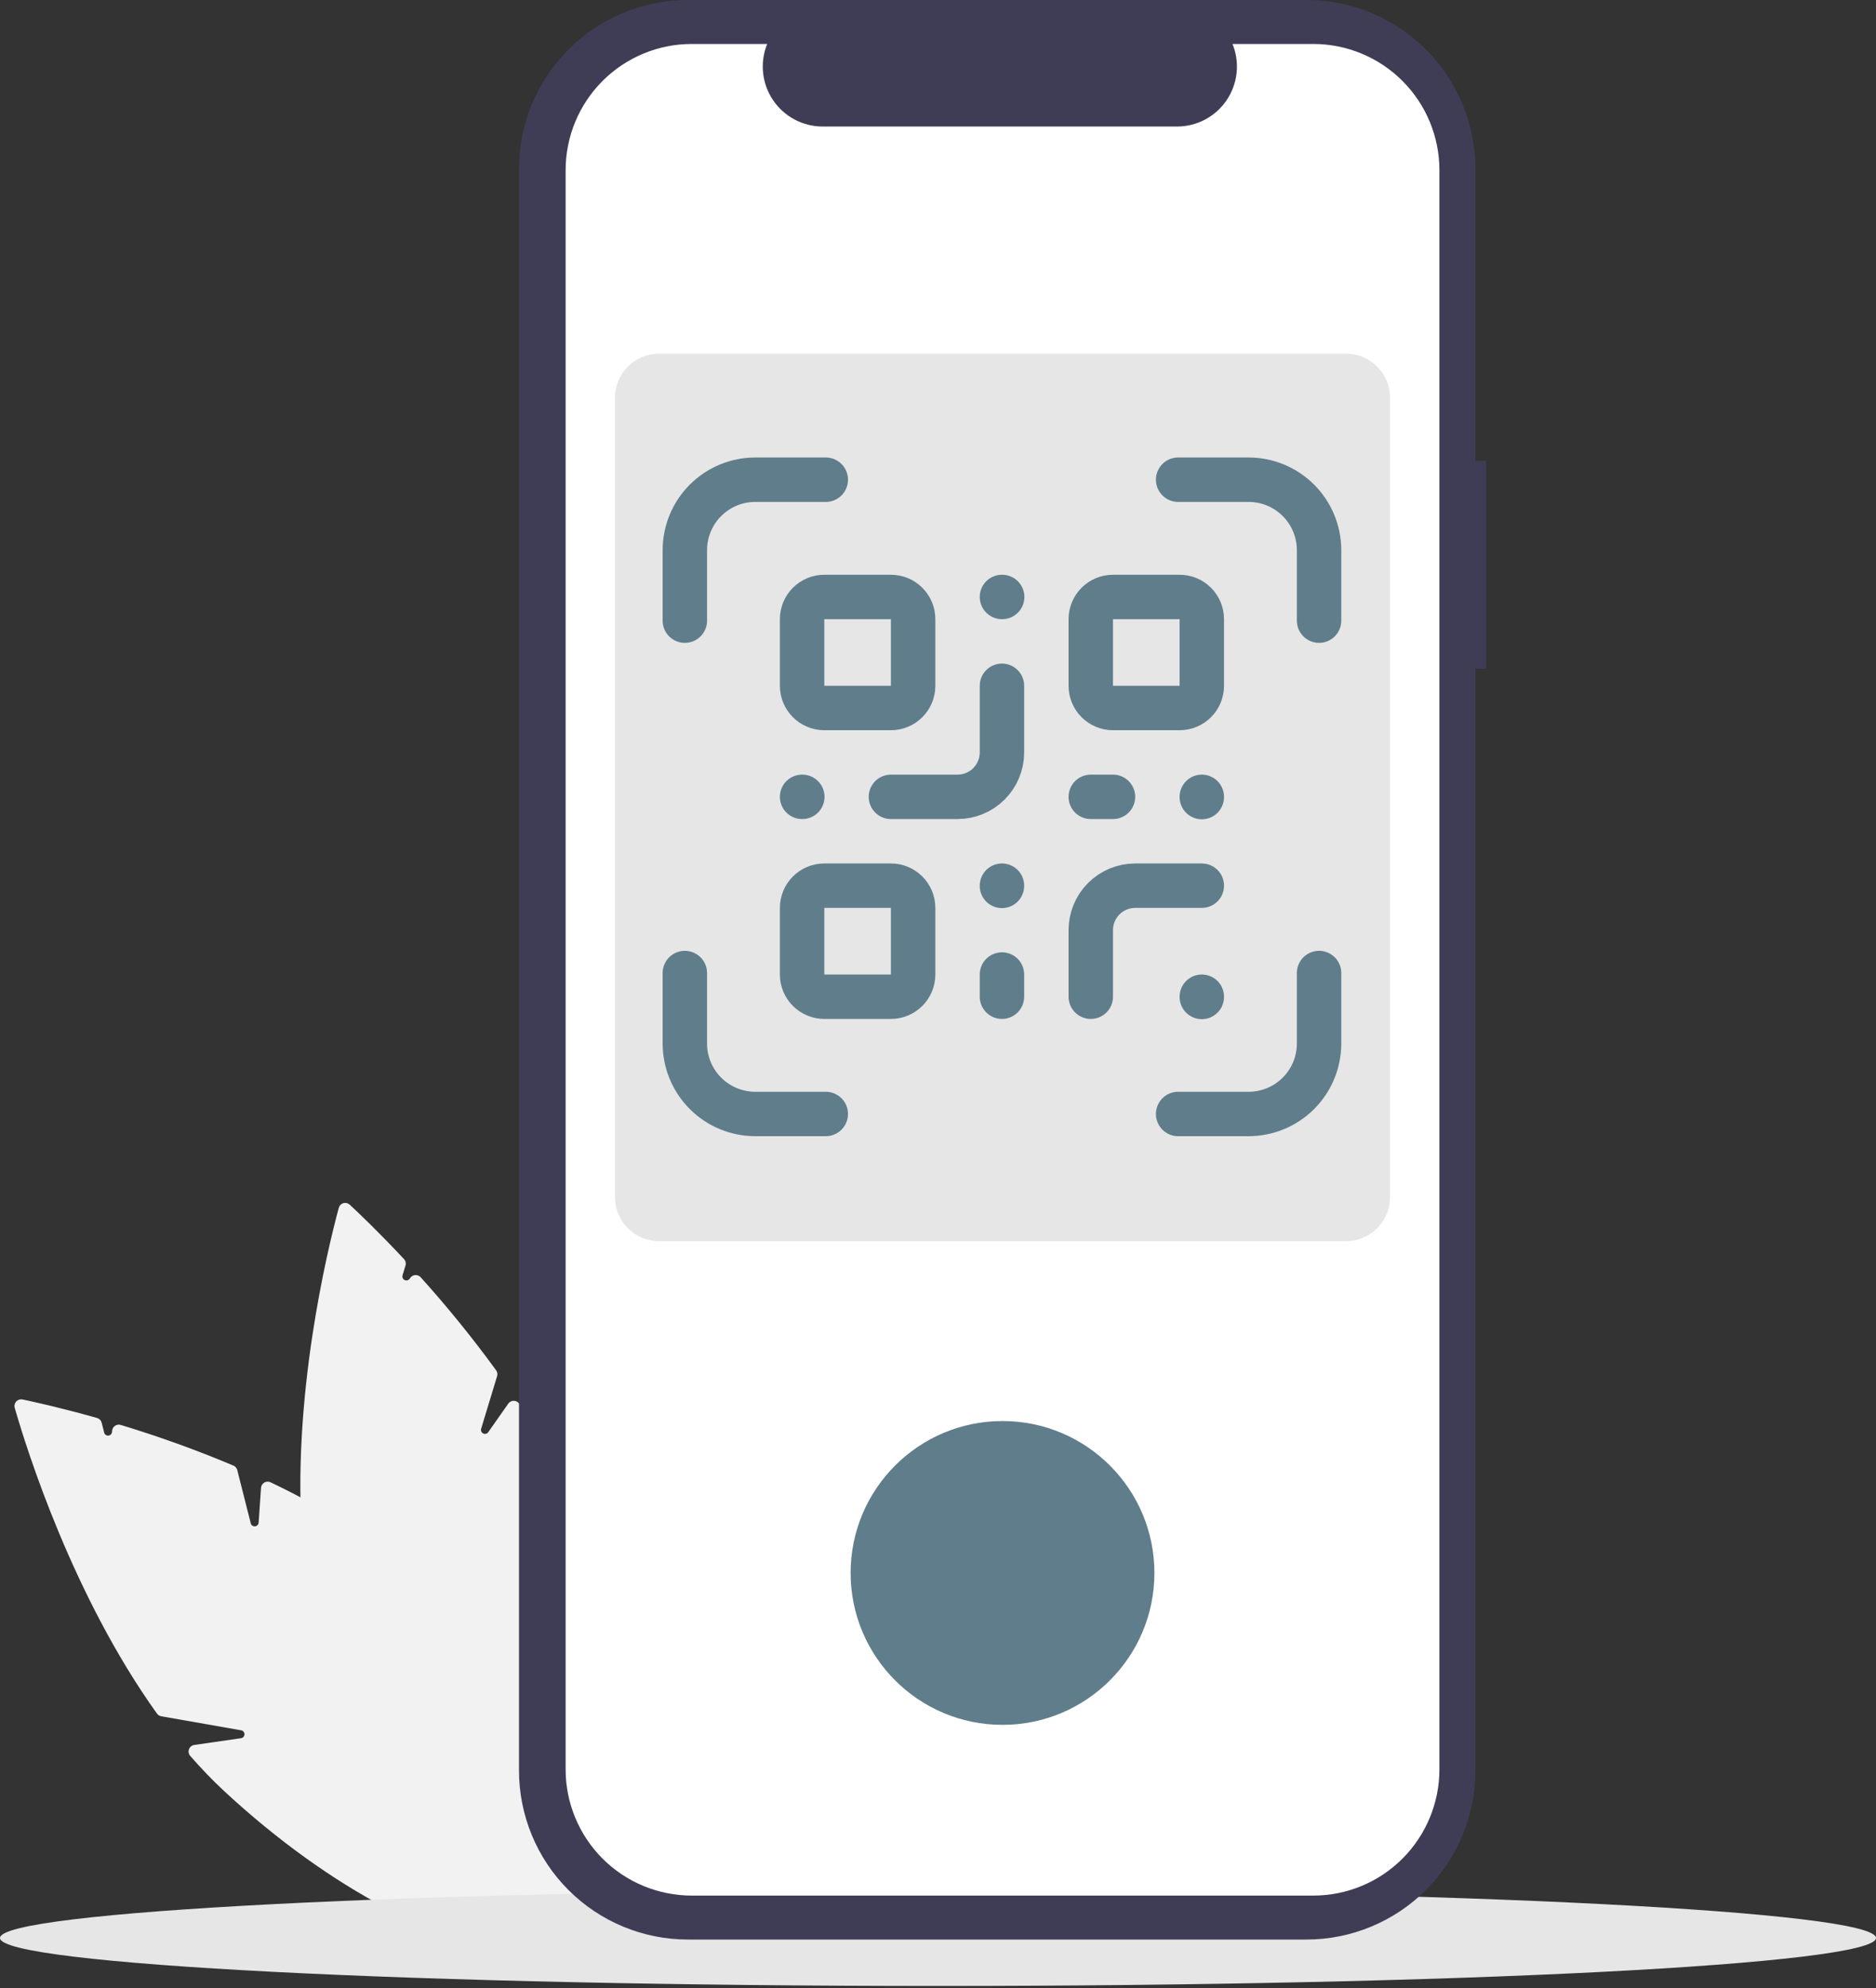 <svg width="704" height="746" viewBox="0 0 704 746" fill="none" xmlns="http://www.w3.org/2000/svg">
<rect x="0" y="0" width="704" height="746" fill="#333333" stroke="none"/>
<g clip-path="url(#clip0_109_2)">
<path d="M195.912 731.466C167.804 731.469 124.153 709.231 84.055 672.016C79.601 667.853 75.368 663.46 71.372 658.855C71.078 658.52 70.881 658.111 70.803 657.673C70.724 657.235 70.767 656.783 70.926 656.367C71.08 655.943 71.347 655.569 71.698 655.285C72.049 655.002 72.471 654.819 72.918 654.758L90.457 652.228C90.81 652.177 91.133 652.002 91.369 651.734C91.605 651.466 91.737 651.123 91.743 650.766C91.748 650.41 91.626 650.063 91.399 649.788C91.172 649.513 90.854 649.328 90.502 649.266L60.509 644C59.86 643.887 59.282 643.524 58.899 642.988C27.294 598.871 10.053 544.019 5.522 528.258C5.403 527.845 5.392 527.408 5.491 526.989C5.59 526.57 5.796 526.184 6.089 525.868C6.382 525.553 6.751 525.318 7.161 525.188C7.571 525.057 8.008 525.035 8.43 525.124C13.276 526.133 23.355 528.378 36.41 532.07C36.833 532.19 37.217 532.419 37.523 532.734C37.83 533.048 38.049 533.438 38.158 533.864L39.094 537.553C39.181 537.899 39.39 538.202 39.681 538.408C39.972 538.615 40.327 538.71 40.682 538.678C41.038 538.646 41.37 538.489 41.62 538.234C41.869 537.979 42.02 537.644 42.044 537.288L42.071 536.902C42.097 536.526 42.207 536.162 42.393 535.835C42.579 535.508 42.836 535.227 43.145 535.012C43.455 534.798 43.809 534.657 44.18 534.598C44.552 534.539 44.932 534.565 45.292 534.673C59.643 539.019 73.757 544.11 87.579 549.925C87.936 550.077 88.253 550.309 88.506 550.603C88.759 550.898 88.941 551.246 89.037 551.623L94.103 571.6C94.191 571.946 94.399 572.249 94.69 572.456C94.981 572.662 95.337 572.758 95.692 572.726C96.047 572.694 96.38 572.536 96.629 572.281C96.879 572.026 97.03 571.69 97.054 571.334L97.952 558.284C97.98 557.877 98.106 557.484 98.32 557.137C98.535 556.79 98.83 556.502 99.182 556.295C99.533 556.089 99.93 555.972 100.337 555.954C100.744 555.936 101.149 556.018 101.517 556.192C124.384 567.099 143.266 579.393 157.639 592.732C211.595 642.81 238.987 701.334 218.7 723.193C213.489 728.807 205.626 731.464 195.912 731.466Z" fill="#F2F2F2"/>
<path d="M202.57 731.149C174.613 731.154 138.907 682.587 120.05 616.869C118.389 611.003 117.036 605.054 115.996 599.047C115.917 598.608 115.96 598.157 116.119 597.741C116.278 597.325 116.548 596.96 116.9 596.687C117.251 596.403 117.673 596.221 118.12 596.159C118.567 596.098 119.022 596.16 119.437 596.339L135.759 603.239C136.087 603.378 136.455 603.395 136.795 603.288C137.135 603.18 137.426 602.955 137.615 602.653C137.804 602.35 137.879 601.99 137.826 601.637C137.774 601.284 137.597 600.962 137.328 600.727L114.375 580.715C113.878 580.284 113.57 579.674 113.52 579.017C109.269 524.913 122.863 469.046 127.131 453.212C127.242 452.797 127.459 452.417 127.761 452.11C128.062 451.803 128.438 451.579 128.852 451.46C129.265 451.341 129.702 451.331 130.121 451.432C130.54 451.532 130.925 451.738 131.24 452.032C134.872 455.406 142.346 462.544 151.602 472.441C151.901 472.763 152.112 473.157 152.212 473.585C152.312 474.013 152.298 474.46 152.171 474.881L151.065 478.523C150.961 478.864 150.983 479.231 151.126 479.558C151.268 479.885 151.523 480.151 151.843 480.307C152.164 480.463 152.53 480.5 152.875 480.411C153.221 480.322 153.523 480.112 153.728 479.82L153.95 479.504C154.166 479.196 154.449 478.94 154.777 478.757C155.105 478.573 155.471 478.465 155.846 478.442C156.222 478.418 156.598 478.48 156.947 478.622C157.295 478.763 157.607 478.982 157.86 479.261C167.898 490.399 177.349 502.053 186.175 514.175C186.402 514.49 186.554 514.853 186.619 515.235C186.683 515.618 186.658 516.011 186.546 516.382L180.557 536.103C180.453 536.444 180.475 536.811 180.617 537.138C180.76 537.465 181.015 537.731 181.335 537.887C181.656 538.043 182.022 538.08 182.367 537.991C182.713 537.902 183.015 537.692 183.22 537.4L190.735 526.693C190.966 526.354 191.278 526.079 191.643 525.892C192.008 525.706 192.415 525.615 192.824 525.626C193.23 525.632 193.629 525.737 193.985 525.932C194.341 526.127 194.645 526.406 194.868 526.745C208.805 547.902 218.614 568.187 224.022 587.035C244.326 657.793 237.524 722.051 208.859 730.277C206.814 730.86 204.697 731.154 202.57 731.149Z" fill="#F2F2F2"/>
<path d="M352 745.194C546.404 745.194 704 737.135 704 727.194C704 717.253 546.404 709.194 352 709.194C157.596 709.194 0 717.253 0 727.194C0 737.135 157.596 745.194 352 745.194Z" fill="#E6E6E6"/>
<path d="M557.654 172.947H553.655V63.402C553.655 46.587 546.975 30.46 535.085 18.57C523.195 6.68 507.068 2.12174e-05 490.253 1.33483e-10H258.166C241.351 -3.44781e-05 225.225 6.68 213.334 18.57C201.444 30.46 194.764 46.587 194.764 63.402V664.376C194.764 681.191 201.444 697.318 213.334 709.208C225.224 721.098 241.351 727.778 258.166 727.778H490.253C507.068 727.778 523.194 721.098 535.085 709.208C546.975 697.318 553.655 681.192 553.655 664.376V250.923H557.653L557.654 172.947Z" fill="#3F3D56"/>
<path d="M540.16 63.844V663.934C540.16 676.492 535.171 688.536 526.291 697.416C517.412 706.295 505.368 711.284 492.81 711.284H259.61C247.052 711.284 235.009 706.295 226.129 697.416C217.249 688.536 212.26 676.492 212.26 663.934V63.844C212.26 51.286 217.249 39.243 226.129 30.363C235.009 21.483 247.052 16.494 259.61 16.494H287.9C286.51 19.91 285.981 23.616 286.358 27.284C286.736 30.953 288.01 34.472 290.067 37.533C292.125 40.594 294.903 43.102 298.157 44.837C301.411 46.573 305.042 47.482 308.73 47.484H441.69C445.378 47.482 449.009 46.573 452.263 44.837C455.517 43.102 458.295 40.594 460.353 37.533C462.41 34.472 463.684 30.953 464.061 27.284C464.439 23.616 463.91 19.91 462.52 16.494H492.81C505.368 16.494 517.411 21.483 526.291 30.363C535.171 39.243 540.16 51.286 540.16 63.844Z" fill="white"/>
<path d="M505.139 132.719H247.279C242.905 132.725 238.712 134.465 235.619 137.558C232.526 140.651 230.785 144.845 230.779 149.219V449.219C230.785 453.593 232.525 457.787 235.619 460.88C238.712 463.973 242.905 465.713 247.279 465.719H505.139C507.988 465.718 510.788 464.979 513.267 463.574C515.745 462.168 517.816 460.144 519.279 457.699C519.548 457.27 519.792 456.826 520.009 456.369C520.858 454.607 521.383 452.707 521.559 450.759C521.616 450.248 521.643 449.733 521.639 449.219V149.219C521.635 144.844 519.895 140.65 516.802 137.556C513.708 134.463 509.514 132.723 505.139 132.719Z" fill="#E6E6E6"/>
<path d="M376.21 647.219C407.69 647.219 433.21 621.699 433.21 590.219C433.21 558.739 407.69 533.219 376.21 533.219C344.73 533.219 319.21 558.739 319.21 590.219C319.21 621.699 344.73 647.219 376.21 647.219Z" fill="#607D8B"/>
<path d="M334.333 224H309.333C304.731 224 301 227.731 301 232.333V257.333C301 261.936 304.731 265.667 309.333 265.667H334.333C338.936 265.667 342.667 261.936 342.667 257.333V232.333C342.667 227.731 338.936 224 334.333 224Z" stroke="#607D8B" stroke-width="16.667" stroke-linecap="round" stroke-linejoin="round"/>
<path d="M442.667 224H417.667C413.064 224 409.333 227.731 409.333 232.333V257.333C409.333 261.936 413.064 265.667 417.667 265.667H442.667C447.269 265.667 451 261.936 451 257.333V232.333C451 227.731 447.269 224 442.667 224Z" stroke="#607D8B" stroke-width="16.667" stroke-linecap="round" stroke-linejoin="round"/>
<path d="M334.333 332.333H309.333C304.731 332.333 301 336.064 301 340.667V365.667C301 370.269 304.731 374 309.333 374H334.333C338.936 374 342.667 370.269 342.667 365.667V340.667C342.667 336.064 338.936 332.333 334.333 332.333Z" stroke="#607D8B" stroke-width="16.667" stroke-linecap="round" stroke-linejoin="round"/>
<path d="M451 332.333H426C421.58 332.333 417.34 334.089 414.215 337.215C411.089 340.34 409.333 344.58 409.333 349V374M451 374V374.083M376 257.333V282.333C376 286.754 374.244 290.993 371.118 294.118C367.993 297.244 363.754 299 359.333 299H334.333M301 299H301.083M376 224H376.083M376 332.333V332.417M409.333 299H417.667M451 299V299.083M376 374V365.667" stroke="#607D8B" stroke-width="16.667" stroke-linecap="round" stroke-linejoin="round"/>
<path d="M257 232.889V206.444C257 199.431 259.786 192.705 264.745 187.745C269.705 182.786 276.431 180 283.444 180H309.889M442.111 180H468.556C475.569 180 482.295 182.786 487.255 187.745C492.214 192.705 495 199.431 495 206.444V232.889M495 365.111V391.556C495 398.569 492.214 405.295 487.255 410.255C482.295 415.214 475.569 418 468.556 418H442.111M309.889 418H283.444C276.431 418 269.705 415.214 264.745 410.255C259.786 405.295 257 398.569 257 391.556V365.111" stroke="#607D8B" stroke-width="16.667" stroke-linecap="round" stroke-linejoin="round"/>
</g>
<defs>
<clipPath id="clip0_109_2">
<rect width="704" height="745.194" fill="white"/>
</clipPath>
</defs>
</svg>
